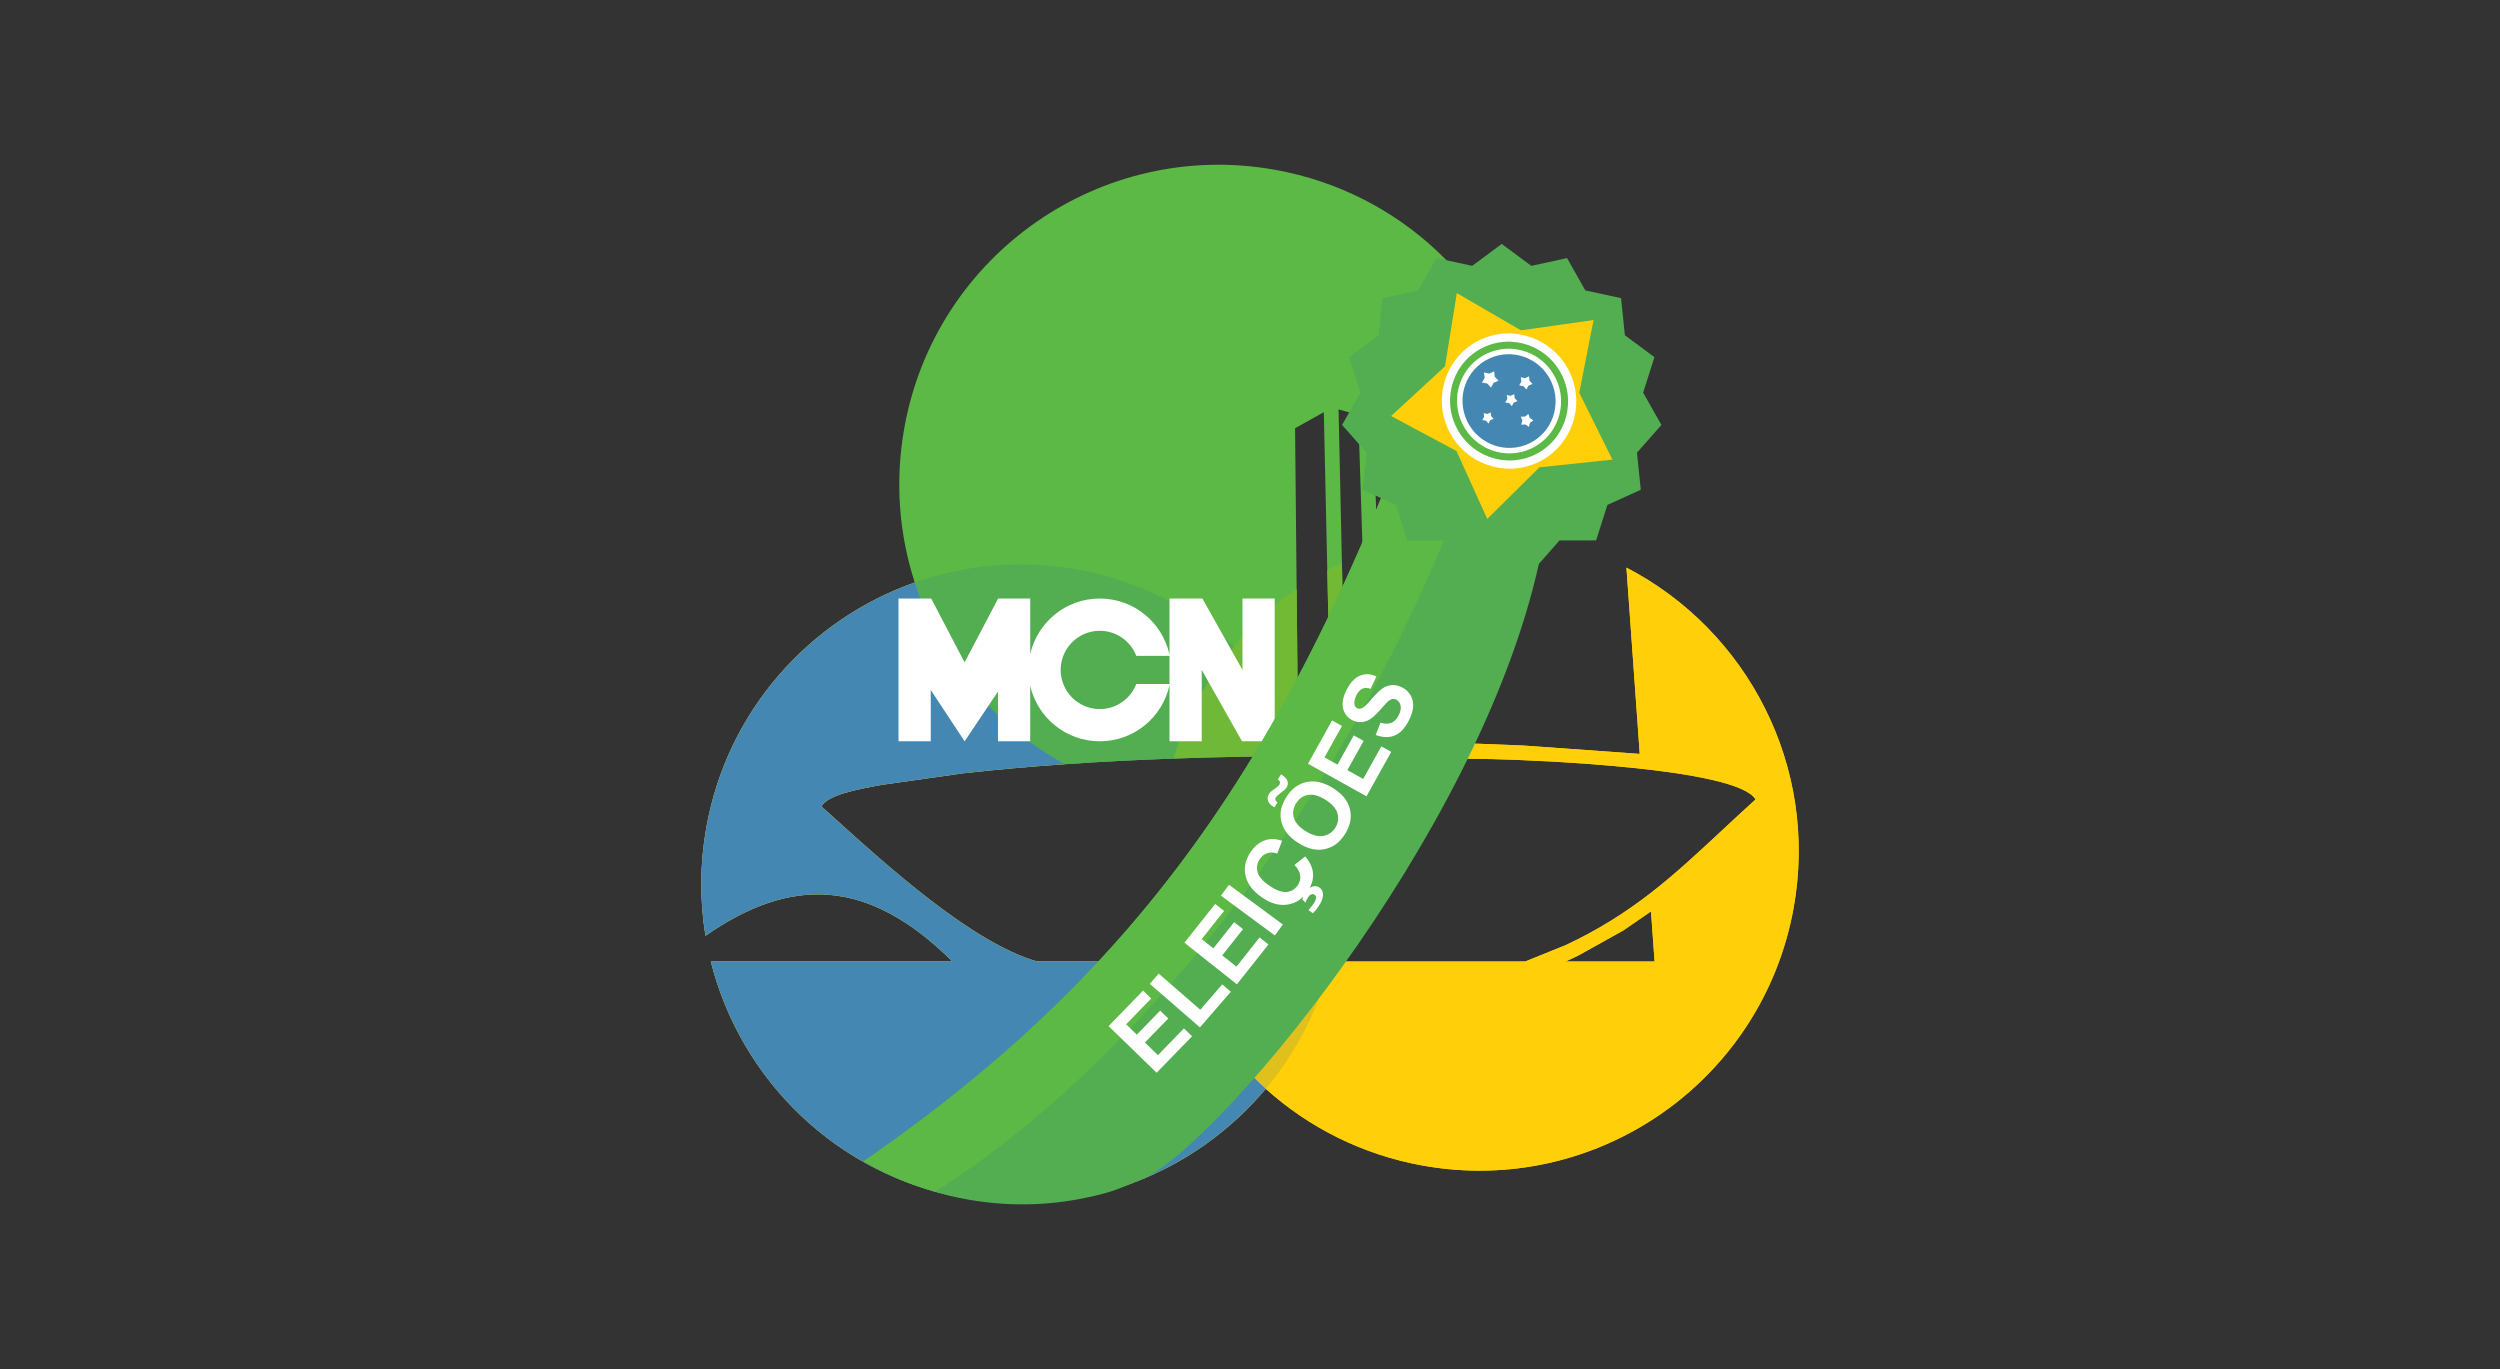 <?xml version="1.0" encoding="utf-8"?>
<!-- Generator: Adobe Illustrator 16.2.0, SVG Export Plug-In . SVG Version: 6.00 Build 0)  -->
<!DOCTYPE svg PUBLIC "-//W3C//DTD SVG 1.1//EN" "http://www.w3.org/Graphics/SVG/1.1/DTD/svg11.dtd">
<svg version="1.1" id="Layer_1" xmlns="http://www.w3.org/2000/svg" xmlns:xlink="http://www.w3.org/1999/xlink" x="0px" y="0px"
	 width="913px" height="500px" viewBox="0 0 913 500" enable-background="new 0 0 913 500" xml:space="preserve">
<rect x="0" y="0" width="913" height="500" fill="#333333" stroke="none"/>
<g id="Camada_x0020_1">
	<g id="_1338707856">
		<path fill="#336699" d="M428.604,277.023c14.472-0.518,28.837-0.795,42.811-0.896l8.322,0.123
			c-0.814-1.871-1.678-3.715-2.589-5.537l-3.067,0.007l-0.059-5.845c-6.161-10.764-14.015-20.521-23.27-28.858
			c-15.588-14.036-35.155-24.045-57.317-28.036c-20.613-3.713-40.935-1.762-59.367,4.737
			c-38.266,13.493-68.396,46.596-76.104,89.386c-2.429,13.49-2.432,26.855-0.324,39.648c31.055-21.621,59.203-21.403,90.166,9.364
			h-88.223c10.821,43.104,45.926,78.066,92.506,86.456c42.701,7.689,84.158-8.917,110.164-39.953
			c-14.097-12.694-24.94-28.686-31.508-46.503h-52.079c-23.659-6.833-54.771-34.981-74.253-52.616l-0.084-0.08l-4.351-3.928
			c2.519-4.264,12.827-6.168,22.029-7.865l29.837-4.228c12.11-1.354,24.522-2.446,37.048-3.316
			C402.073,278.167,415.382,277.495,428.604,277.023z"/>
		<path fill="#FFCC00" d="M593.968,207.296l4.86,68.026l-42.619-3.063l-15.648-0.621l-14.998-0.434l-0.444-9.527
			c-1.688,1.59-3.421,3.127-5.197,4.611l0.225,4.798l-6.219-0.108c-2.744,2.006-5.577,3.895-8.484,5.653l39.622,0.59
			c16.103,0.382,89.368,3.307,96.066,14.732c-4.344,3.931-8.419,7.728-12.347,11.388c-17.785,16.576-32.503,30.291-56.885,41.771
			l-14.863,6.004h-71.122h-55.169h-52.079c-23.659-6.833-54.771-34.981-74.253-52.616l-0.084-0.08l-4.351-3.928
			c2.519-4.264,12.827-6.168,22.029-7.865l29.837-4.228c12.11-1.354,24.522-2.446,37.048-3.316
			c-26.194-14.387-45.732-38.329-54.825-66.365c-38.266,13.493-68.396,46.596-76.104,89.386c-2.429,13.49-2.432,26.855-0.324,39.648
			c31.055-21.621,59.203-21.403,90.166,9.364h-88.223c10.821,43.104,45.926,78.066,92.506,86.456
			c42.701,7.689,84.158-8.917,110.164-39.953c15.586,14.039,35.149,24.046,57.315,28.039
			c63.398,11.416,124.052-30.725,135.469-94.123C664.323,279.963,638.175,230.211,593.968,207.296z M576.504,348.9l16.388-9.143
			l10.049-6.915l1.305,18.273h-32.46l2.359-1.081L576.504,348.9z"/>
		<path fill="#5DB945" d="M465.745,62.029c-63.398-11.417-124.05,30.724-135.466,94.124c-3.524,19.574-1.945,38.884,3.788,56.565
			c9.093,28.037,28.631,51.979,54.825,66.365c13.181-0.916,26.489-1.588,39.711-2.06c14.472-0.518,28.837-0.795,42.811-0.896
			l8.322,0.123l25.706,0.382c2.907-1.759,5.74-3.647,8.484-5.653l-8.658-0.147l-2.261-70.532l-1.906-59.602l12.655-7.061
			l2.925,62.955l3.239,69.698c1.776-1.484,3.51-3.021,5.197-4.611l-3.07-66.063l-1.917-41.215l-0.993-21.387l38.59,13.457
			C546.33,104.295,511.599,70.286,465.745,62.029z M477.147,270.713l-3.067,0.007l-0.059-5.845l-0.485-49.699l-0.573-58.792
			l10.498-5.857l1.264,57.746l1.363,62.418L477.147,270.713z M490.064,205.554l-1.223-56.022l7.2,1.962l1.627,50.753l2.194,68.517
			l-8.373-0.061L490.064,205.554z"/>
		<path fill="#52AE51" d="M393.435,207.98c-20.613-3.713-40.935-1.762-59.367,4.737c9.093,28.037,28.631,51.979,54.825,66.365
			c13.181-0.916,26.489-1.588,39.711-2.06c4.642-15.385,12.284-29.233,22.148-41.007C435.164,221.98,415.597,211.971,393.435,207.98
			z"/>
		<path fill="#70B837" d="M450.752,236.017c-9.864,11.774-17.507,25.622-22.148,41.007c14.472-0.518,28.837-0.795,42.811-0.896
			l8.322,0.123c-0.814-1.871-1.678-3.715-2.589-5.537l-3.067,0.007l-0.059-5.845C467.86,254.111,460.007,244.354,450.752,236.017z"
			/>
		<path fill="#72BA34" d="M516.682,196.591l3.239,69.698c1.776-1.484,3.51-3.021,5.197-4.611l-3.07-66.063
			C520.247,195.897,518.459,196.224,516.682,196.591z M450.752,236.017c9.255,8.337,17.108,18.095,23.27,28.858l-0.485-49.699
			C465.086,221.064,457.411,228.067,450.752,236.017z M484.725,208.273l1.363,62.418l-8.94,0.021
			c0.911,1.822,1.774,3.666,2.589,5.537l25.706,0.382c2.907-1.759,5.74-3.647,8.484-5.653l-8.658-0.147l-2.261-70.532
			c-1.796,0.606-3.577,1.257-5.339,1.948l2.194,68.517l-8.373-0.061l-1.426-65.149C488.261,206.414,486.479,207.323,484.725,208.273
			z"/>
		<path fill="#FFCF0A" d="M593.968,207.296l4.86,68.026l-42.619-3.063l-15.648-0.621l-14.998-0.434l-0.444-9.527
			c-1.688,1.59-3.421,3.127-5.197,4.611l0.225,4.798l-6.219-0.108c-2.744,2.006-5.577,3.895-8.484,5.653l39.622,0.59
			c16.103,0.382,89.368,3.307,96.066,14.732c-4.344,3.931-8.419,7.728-12.347,11.388c-17.785,16.576-32.503,30.291-56.885,41.771
			l-14.863,6.004h-71.122c-4.39,17.592-12.637,33.345-23.661,46.503c15.586,14.039,35.149,24.046,57.315,28.039
			c63.398,11.416,124.052-30.725,135.469-94.123C664.323,279.963,638.175,230.211,593.968,207.296z M576.504,348.9l16.388-9.143
			l10.049-6.915l1.305,18.273h-32.46l2.359-1.081L576.504,348.9z"/>
		<path fill="#DFC01D" d="M485.914,351.116h-55.169c6.57,17.819,17.411,33.809,31.508,46.503
			C473.277,384.461,481.524,368.708,485.914,351.116z"/>
		<path fill="#4387B2" d="M462.253,397.619c-14.097-12.694-24.94-28.686-31.508-46.503h-52.079
			c-23.659-6.833-54.771-34.981-74.253-52.616l-0.084-0.08l-4.351-3.928c2.519-4.264,12.827-6.168,22.029-7.865l29.837-4.228
			c12.11-1.354,24.522-2.446,37.048-3.316c-26.194-14.387-45.732-38.329-54.825-66.365c-38.266,13.493-68.396,46.596-76.104,89.386
			c-2.429,13.49-2.432,26.855-0.324,39.648c31.055-21.621,59.203-21.403,90.166,9.364h-88.223
			c10.821,43.104,45.926,78.066,92.506,86.456C394.79,445.262,436.247,428.655,462.253,397.619z"/>
		<path fill="#FFFFFF" d="M427.101,239.101c-2.546-11.728-12.976-20.512-25.458-20.512c-12.409,0-22.788,8.682-25.411,20.304
			v-20.219l0.085-0.084H364.46v0.084l-12.189,23.236l-12.192-23.32h-11.94v52.13h11.771v-18.75l12.361,18.75l0,0l12.189-18.163
			v18.163h11.771v-20.304c2.623,11.622,13.002,20.304,25.411,20.304c12.482,0,22.912-8.786,25.458-20.512v20.512h11.771v-26.066
			l14.713,26.066h11.938v-52.13h-11.77v26.064l-14.631-26.064h-12.022V239.101z M427.101,249.785h-12.12
			c-2.06,5.359-7.254,9.164-13.338,9.164c-7.889,0-14.285-6.4-14.285-14.295c0-7.892,6.396-14.292,14.285-14.292
			c6.084,0,11.278,3.805,13.338,9.166h12.12V249.785z"/>
		<path fill="#52AE51" d="M315.38,424.095c109.165-75.321,165.233-161.519,218.512-322.884l0.252,0.124
			c5.25,5.987,9.997,12.574,14.136,19.743c13.632,23.613,18.536,49.813,15.706,74.733C546.79,296.049,448.323,414.986,418.239,430.2
			c-9.108,3.425-10.102,4.899-22.83,7.457C368.032,443.156,339.521,438.119,315.38,424.095z"/>
		<path fill="#5DB945" d="M341.517,435.165c28.232-17.665,59.817-44.923,90.457-80.868c0.896-1.051,1.793-2.115,2.692-3.181
			c18.341-21.868,36.301-46.849,52.942-74.747c1.296-2.174,2.582-4.365,3.86-6.572c2.676-4.615,5.315-9.307,7.911-14.078
			c1.719-3.152,3.418-6.337,5.098-9.557c4.566-8.745,8.992-17.737,13.254-26.966c1.66-3.597,3.297-7.225,4.909-10.892
			c1.583-3.618,3.145-7.266,4.682-10.952h-5.192h-5.412h-2.74l-4.124-12.956l-5.494-2.495c-0.597,1.455-1.199,2.905-1.799,4.351
			c-1.662,3.991-3.34,7.928-5.024,11.815c-2.4,5.523-4.825,10.942-7.276,16.255c-1.706,3.698-3.427,7.348-5.165,10.947
			c-3.674,7.626-7.418,15.032-11.242,22.238c-1.644,3.1-3.302,6.159-4.975,9.183c-1.111,2.007-2.229,3.998-3.354,5.976
			c-1.545,2.712-3.104,5.397-4.675,8.054c-1.107,1.871-2.224,3.725-3.343,5.567c-16.853,27.676-35.358,52.253-56.375,74.829
			c-24.662,26.499-52.788,50.233-85.751,72.979c5.604,3.256,11.44,6.025,17.447,8.296
			C335.667,433.42,338.565,434.346,341.517,435.165z"/>
		<polygon fill="#52AE51" points="559.233,97.092 572.286,94.259 578.957,106.055 592.01,108.887 593.404,122.433 604.199,130.441 
			600.076,143.395 606.747,155.19 597.818,165.313 599.213,178.856 587.023,184.396 582.899,197.352 569.557,197.352 
			560.628,207.473 548.438,201.933 536.251,207.473 527.322,197.352 513.978,197.352 509.854,184.396 497.664,178.856 
			499.059,165.313 490.13,155.19 496.804,143.395 492.68,130.441 503.473,122.433 504.869,108.887 517.92,106.055 524.591,94.259 
			537.644,97.092 548.438,89.086 		"/>
		<g>
			<polygon fill="#FFCF0A" points="532.028,107.043 555.448,120.632 581.969,116.876 576.755,143.428 588.844,167.844 
				562.196,170.667 543.145,189.511 531.896,164.702 508.033,151.932 527.726,133.777 			"/>
			
				<ellipse transform="matrix(-0.428 -0.904 0.904 -0.428 654.288 707.159)" fill="#5DB945" stroke="#FFFFFF" stroke-width="3" cx="550.802" cy="146.644" rx="23.223" ry="23.003"/>
			
				<ellipse transform="matrix(-0.428 -0.904 0.904 -0.428 654.284 707.163)" fill="#4387B2" stroke="#FFFFFF" stroke-width="2" cx="550.805" cy="146.644" rx="18.137" ry="17.966"/>
			<g>
				<polygon fill="#FFFFFF" points="541.941,136.005 543.892,136.448 545.683,135.602 545.886,137.586 547.264,139.043 
					545.441,139.829 544.498,141.574 543.172,140.071 541.209,139.699 542.212,137.985 				"/>
				<polygon fill="#FFFFFF" points="541.852,150.88 543.179,151.18 544.399,150.605 544.537,151.956 545.475,152.947 
					544.235,153.481 543.595,154.67 542.688,153.648 541.354,153.392 542.035,152.227 				"/>
				<polygon fill="#FFFFFF" points="555.393,137.76 556.961,138.115 558.404,137.434 558.566,139.031 559.676,140.204 
					558.208,140.837 557.449,142.244 556.381,141.033 554.803,140.731 555.607,139.353 				"/>
				<polygon fill="#FFFFFF" points="550.254,144.238 551.685,144.564 553.004,143.941 553.151,145.401 554.167,146.472 
					552.825,147.049 552.132,148.333 551.155,147.23 549.715,146.953 550.452,145.693 				"/>
				<polygon fill="#FFFFFF" points="555.407,152.173 556.961,152.149 558.16,151.18 558.678,152.645 559.987,153.491 
					558.755,154.419 558.36,155.913 557.082,155.021 555.53,155.096 555.973,153.621 				"/>
			</g>
		</g>
		<path fill="#FFFFFF" d="M422.399,391.77l-17.539-17.031l12.605-12.982l2.966,2.879l-9.159,9.43l3.895,3.783l8.516-8.77
			l2.966,2.879l-8.519,8.767l4.753,4.616l9.489-9.774l2.966,2.879L422.399,391.77z M438.219,375.198l-18.312-15.888l3.246-3.74
			l15.189,13.182l8.032-9.258l3.12,2.707L438.219,375.198z M451.707,359.473l-19.156-15.191l11.242-14.178l3.239,2.567l-8.168,10.3
			l4.255,3.374l7.594-9.577l3.239,2.567l-7.597,9.574l5.189,4.116l8.467-10.674l3.234,2.566L451.707,359.473z M465.566,341.619
			l-19.67-14.52l2.941-3.98l19.668,14.517L465.566,341.619z M472.748,315.867l3.918-3.105c1.804,2.129,2.756,4.266,2.869,6.414
			c0.106,2.145-0.58,4.298-2.064,6.459c-1.842,2.681-4.266,4.252-7.282,4.721c-3.012,0.464-6.105-0.392-9.279-2.574
			c-3.353-2.304-5.366-4.963-6.033-7.969c-0.667-3.008-0.029-5.925,1.912-8.748c1.694-2.469,3.802-3.969,6.315-4.504
			c1.496-0.326,3.203-0.159,5.137,0.491l-1.809,4.683c-1.206-0.479-2.371-0.545-3.495-0.206c-1.126,0.343-2.057,1.054-2.799,2.137
			c-1.027,1.493-1.329,3.077-0.895,4.743c0.431,1.667,1.845,3.325,4.247,4.977c2.543,1.747,4.673,2.535,6.382,2.359
			c1.716-0.175,3.071-0.996,4.077-2.461c0.747-1.086,1.047-2.256,0.89-3.506C474.685,318.525,473.995,317.221,472.748,315.867z
			 M479.473,333.515l-1.615-1.109c0.75-0.875,1.396-1.709,1.941-2.502c0.561-0.819,0.836-1.527,0.808-2.124
			c-0.008-0.457-0.187-0.801-0.537-1.043c-0.312-0.212-0.679-0.256-1.104-0.13c-0.426,0.13-0.844,0.493-1.252,1.088
			c-0.406,0.59-0.723,1.259-0.967,2.001l-1.119-1.298c0.239-0.888,0.646-1.74,1.213-2.567c0.788-1.147,1.637-1.842,2.551-2.09
			c0.916-0.25,1.735-0.129,2.458,0.367c0.81,0.561,1.237,1.336,1.288,2.347c0.077,1.36-0.454,2.872-1.598,4.534
			C480.727,332.171,480.038,333.014,479.473,333.515z M474.39,308.012c-2.123-1.309-3.708-2.729-4.762-4.254
			c-0.77-1.125-1.322-2.359-1.663-3.701c-0.336-1.337-0.409-2.617-0.221-3.848c0.254-1.63,0.902-3.3,1.943-4.994
			c1.897-3.072,4.363-4.936,7.404-5.607c3.043-0.662,6.26,0.051,9.656,2.144c3.364,2.076,5.437,4.619,6.21,7.614
			c0.778,3,0.217,6.035-1.668,9.09c-1.91,3.095-4.375,4.978-7.395,5.635C480.882,310.75,477.708,310.061,474.39,308.012z
			 M476.915,303.593c2.359,1.455,4.484,2.011,6.379,1.673c1.888-0.338,3.353-1.35,4.385-3.023c1.037-1.683,1.281-3.428,0.742-5.253
			c-0.549-1.825-2.028-3.479-4.447-4.97c-2.386-1.473-4.491-2.047-6.312-1.719c-1.825,0.319-3.264,1.35-4.336,3.09
			c-1.071,1.73-1.337,3.5-0.808,5.291C473.055,300.477,474.52,302.116,476.915,303.593z M466.551,292.984l-1.129,1.832
			c-0.225-0.121-0.399-0.223-0.52-0.3c-0.991-0.609-1.607-1.325-1.842-2.137c-0.24-0.81-0.124-1.601,0.343-2.356
			c0.205-0.332,0.426-0.617,0.677-0.855c0.249-0.244,0.773-0.637,1.568-1.183c0.801-0.549,1.332-1.03,1.598-1.46
			c0.187-0.303,0.244-0.611,0.182-0.934c-0.065-0.326-0.307-0.649-0.723-0.988l1.129-1.827c1.286,0.806,2.062,1.61,2.332,2.419
			c0.267,0.813,0.172,1.586-0.28,2.321c-0.2,0.323-0.428,0.618-0.688,0.884c-0.193,0.185-0.728,0.6-1.607,1.256
			c-0.885,0.659-1.44,1.186-1.689,1.582c-0.187,0.305-0.237,0.596-0.152,0.881C465.825,292.406,466.096,292.693,466.551,292.984z
			 M499.049,290.804l-21.362-11.886l8.796-15.81l3.613,2.009l-6.391,11.488l4.742,2.637l5.943-10.679L498,270.57l-5.941,10.684
			l5.786,3.217l6.626-11.902l3.608,2.007L499.049,290.804z M502.406,268.424l1.765-4.508c1.566,0.476,2.881,0.492,3.954,0.053
			c1.076-0.442,1.951-1.332,2.63-2.664c0.721-1.408,0.967-2.622,0.732-3.645c-0.231-1.021-0.747-1.736-1.547-2.146
			c-0.518-0.264-1.029-0.336-1.547-0.223c-0.51,0.116-1.095,0.48-1.743,1.1c-0.444,0.414-1.354,1.422-2.743,3.015
			c-1.788,2.045-3.348,3.323-4.689,3.833c-1.88,0.721-3.686,0.634-5.414-0.251c-1.109-0.565-1.992-1.414-2.64-2.53
			c-0.647-1.122-0.921-2.403-0.826-3.842c0.099-1.438,0.57-2.984,1.426-4.66c1.39-2.721,3.041-4.466,4.953-5.218
			c1.916-0.759,3.894-0.655,5.953,0.305l-2.101,4.489c-1.221-0.387-2.231-0.399-3.036-0.036c-0.805,0.362-1.525,1.155-2.153,2.381
			c-0.646,1.269-0.89,2.397-0.73,3.384c0.104,0.634,0.44,1.095,1.006,1.382c0.518,0.264,1.07,0.273,1.655,0.027
			c0.757-0.314,1.927-1.406,3.524-3.285c1.596-1.873,2.925-3.181,3.981-3.928c1.065-0.744,2.209-1.167,3.441-1.269
			c1.235-0.094,2.538,0.206,3.911,0.907c1.245,0.633,2.238,1.581,2.976,2.827c0.735,1.256,1.047,2.645,0.926,4.182
			c-0.116,1.541-0.66,3.254-1.627,5.145c-1.406,2.756-3.12,4.541-5.146,5.365C507.277,269.441,504.979,269.371,502.406,268.424z"/>
	</g>
</g>
</svg>
